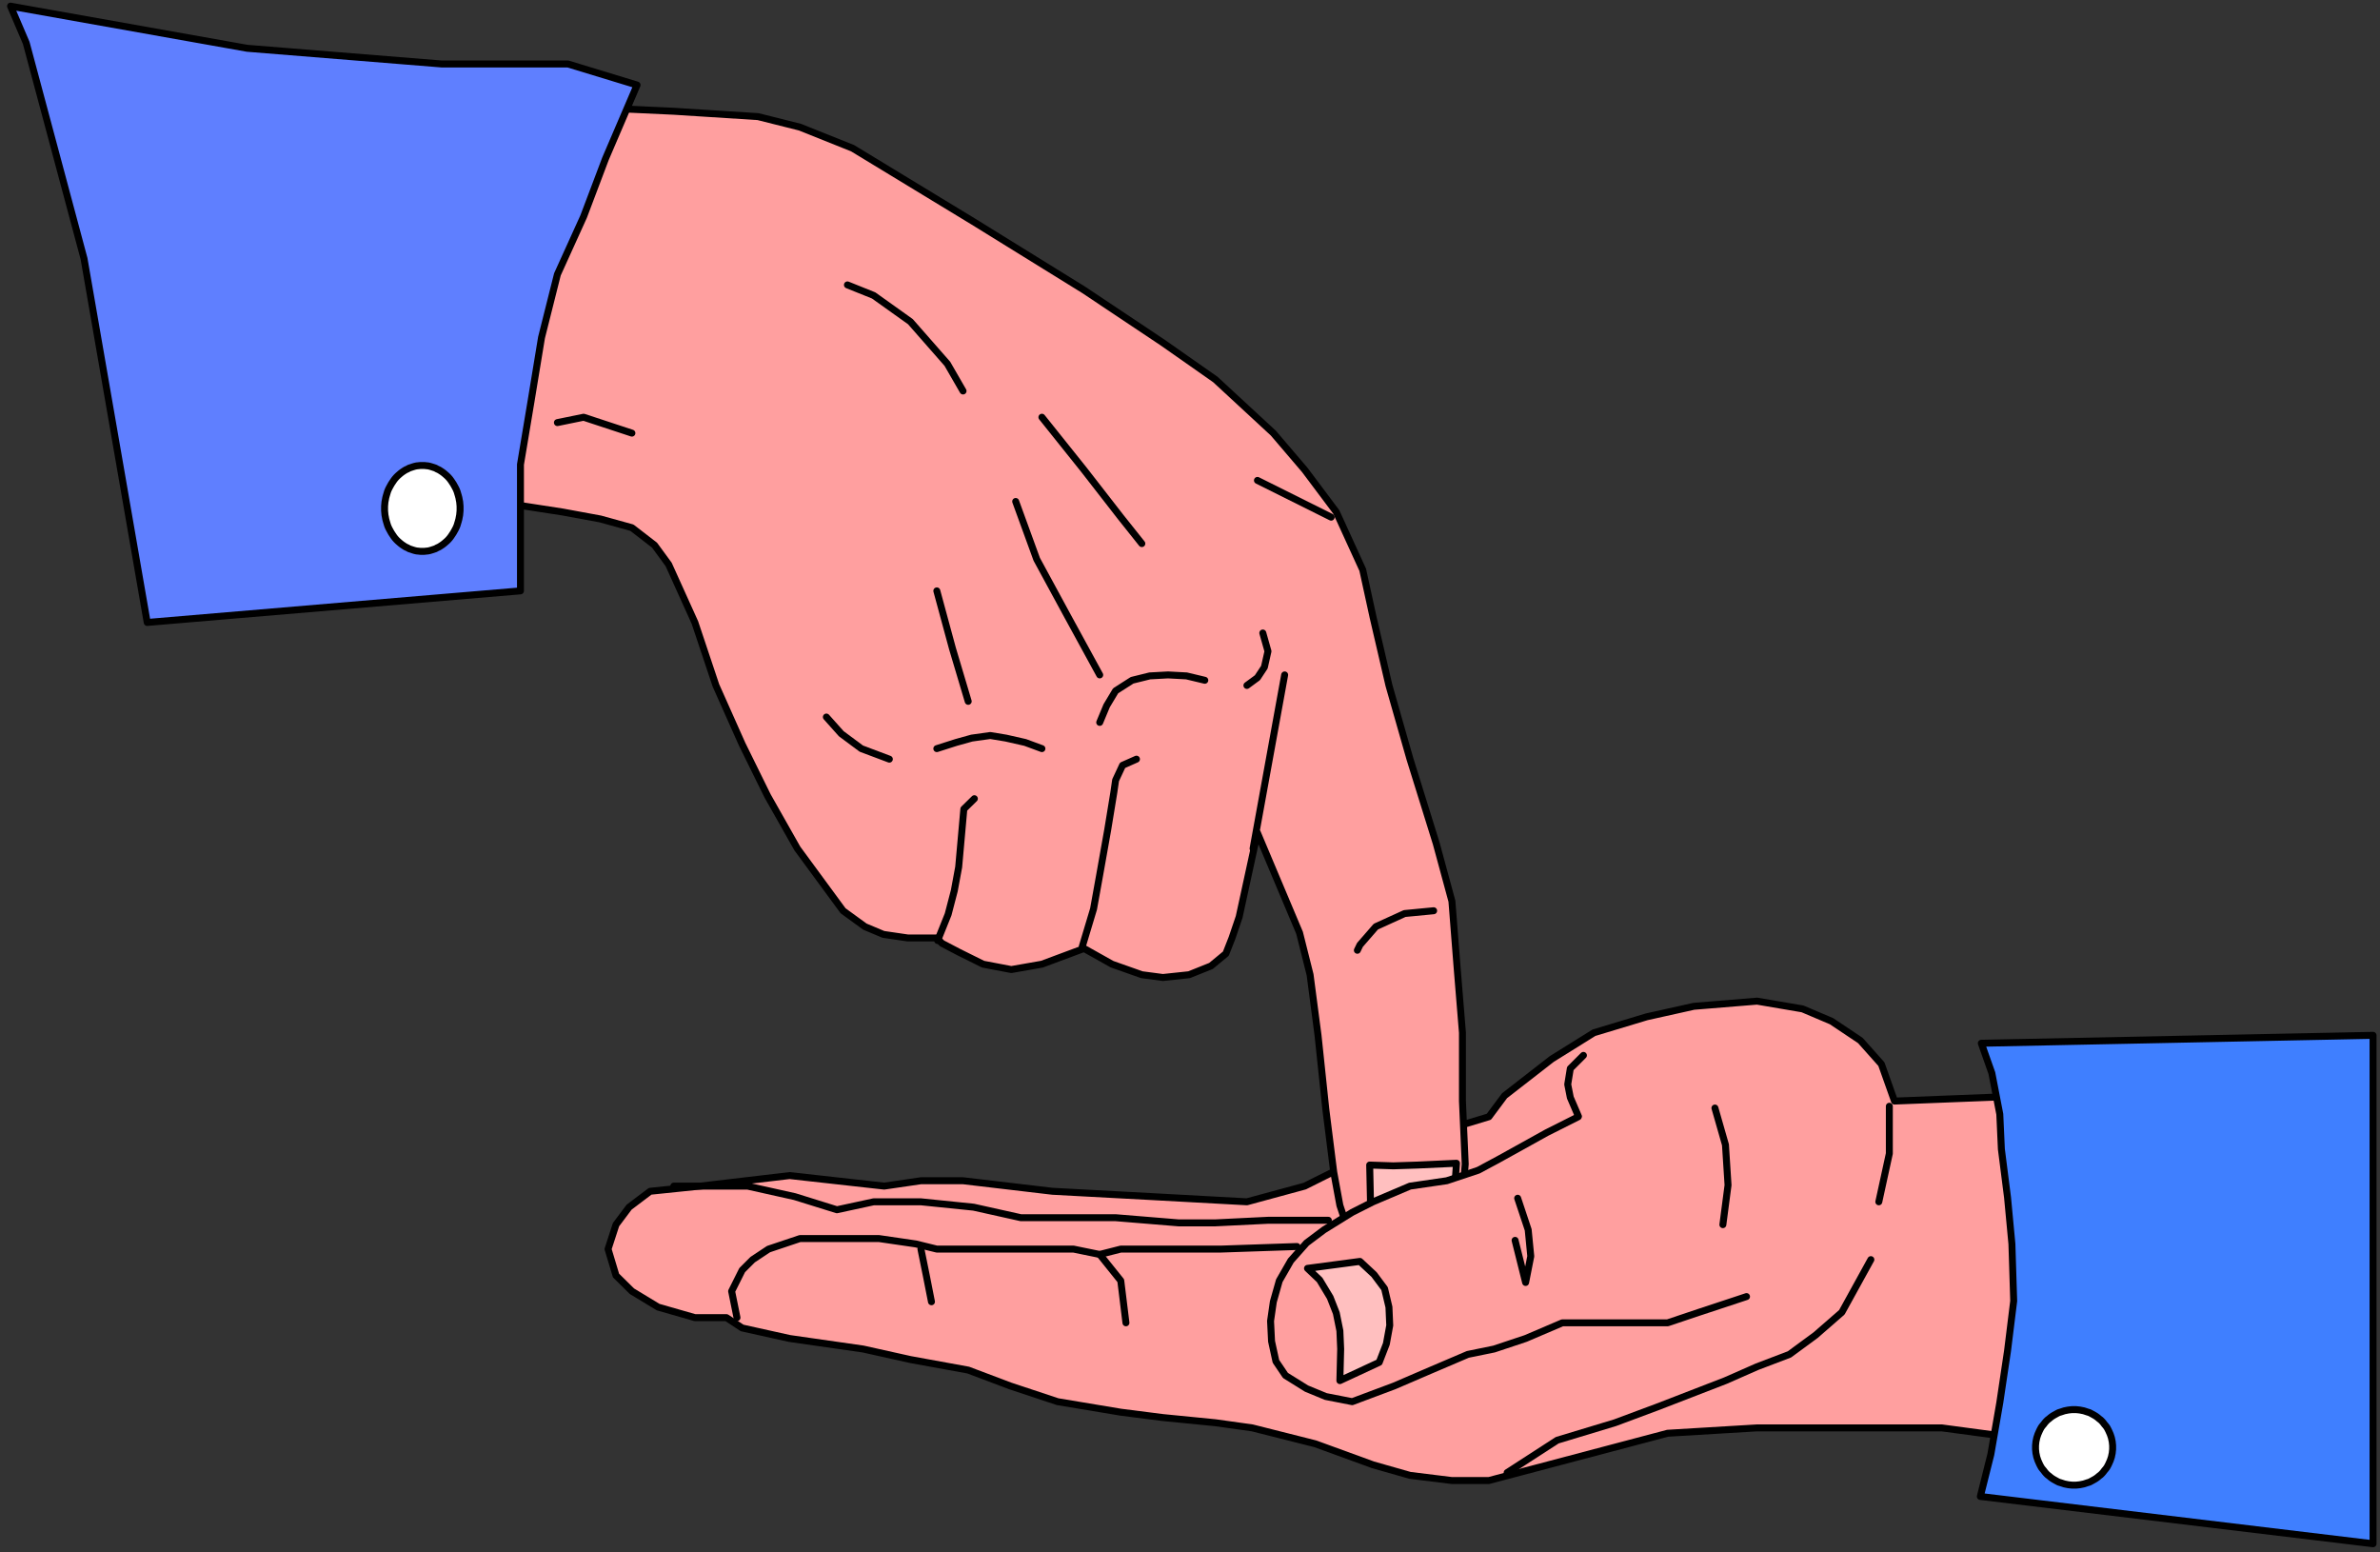 <?xml version="1.0" encoding="UTF-8" standalone="no"?>
<svg
   xmlns:ooo="http://xml.openoffice.org/svg/export"
   xmlns:dc="http://purl.org/dc/elements/1.1/"
   xmlns:cc="http://creativecommons.org/ns#"
   xmlns:rdf="http://www.w3.org/1999/02/22-rdf-syntax-ns#"
   xmlns:svg="http://www.w3.org/2000/svg"
   xmlns="http://www.w3.org/2000/svg"
   xmlns:sodipodi="http://sodipodi.sourceforge.net/DTD/sodipodi-0.dtd"
   xmlns:inkscape="http://www.inkscape.org/namespaces/inkscape"
   version="1.2"
   width="119.81mm"
   height="78.14mm"
   viewBox="0 0 11981 7814"
   preserveAspectRatio="xMidYMid"
   xml:space="preserve"
   id="svg153"
   sodipodi:docname="puthere.svg"
   style="fill-rule:evenodd;stroke-width:28.222;stroke-linejoin:round"
   inkscape:version="0.92.5 (2060ec1f9f, 2020-04-08)"><rect x="0" y="0" width="11981" height="7814" fill="#333333" stroke="none"/><sodipodi:namedview
   pagecolor="#ffffff"
   bordercolor="#666666"
   borderopacity="1"
   objecttolerance="10"
   gridtolerance="10"
   guidetolerance="10"
   inkscape:pageopacity="0"
   inkscape:pageshadow="2"
   inkscape:window-width="664"
   inkscape:window-height="487"
   id="namedview155"
   showgrid="false"
   inkscape:zoom="0.2102413"
   inkscape:cx="226.4315"
   inkscape:cy="147.66614"
   inkscape:window-x="0"
   inkscape:window-y="0"
   inkscape:window-maximized="0"
   inkscape:current-layer="svg153" />
 <defs
   class="ClipPathGroup"
   id="defs8">
  <clipPath
   id="presentation_clip_path"
   clipPathUnits="userSpaceOnUse">
   <rect
   x="0"
   y="0"
   width="21000"
   height="29700"
   id="rect2" />
  </clipPath>
  <clipPath
   id="presentation_clip_path_shrink"
   clipPathUnits="userSpaceOnUse">
   <rect
   x="21"
   y="29"
   width="20958"
   height="29641"
   id="rect5" />
  </clipPath>
 </defs>
 <defs
   class="TextShapeIndex"
   id="defs12">
  <g
   ooo:slide="id1"
   ooo:id-list="id3"
   id="g10" />
 </defs>
 <defs
   class="EmbeddedBulletChars"
   id="defs44">
  <g
   id="bullet-char-template-57356"
   transform="matrix(4.8828125e-4,0,0,-4.8828125e-4,0,0)">
   <path
   d="M 580,1141 1163,571 580,0 -4,571 Z"
   id="path14"
   inkscape:connector-curvature="0" />
  </g>
  <g
   id="bullet-char-template-57354"
   transform="matrix(4.8828125e-4,0,0,-4.8828125e-4,0,0)">
   <path
   d="M 8,1128 H 1137 V 0 H 8 Z"
   id="path17"
   inkscape:connector-curvature="0" />
  </g>
  <g
   id="bullet-char-template-10146"
   transform="matrix(4.8828125e-4,0,0,-4.8828125e-4,0,0)">
   <path
   d="M 174,0 602,739 174,1481 1456,739 Z M 1358,739 309,1346 659,739 Z"
   id="path20"
   inkscape:connector-curvature="0" />
  </g>
  <g
   id="bullet-char-template-10132"
   transform="matrix(4.8828125e-4,0,0,-4.8828125e-4,0,0)">
   <path
   d="M 2015,739 1276,0 H 717 l 543,543 H 174 v 393 h 1086 l -543,545 h 557 z"
   id="path23"
   inkscape:connector-curvature="0" />
  </g>
  <g
   id="bullet-char-template-10007"
   transform="matrix(4.8828125e-4,0,0,-4.8828125e-4,0,0)">
   <path
   d="m 0,-2 c -7,16 -16,29 -25,39 l 381,530 c -94,256 -141,385 -141,387 0,25 13,38 40,38 9,0 21,-2 34,-5 21,4 42,12 65,25 l 27,-13 111,-251 280,301 64,-25 24,25 c 21,-10 41,-24 62,-43 C 886,937 835,863 770,784 769,783 710,716 594,584 L 774,223 c 0,-27 -21,-55 -63,-84 l 16,-20 C 717,90 699,76 672,76 641,76 570,178 457,381 L 164,-76 c -22,-34 -53,-51 -92,-51 -42,0 -63,17 -64,51 -7,9 -10,24 -10,44 0,9 1,19 2,30 z"
   id="path26"
   inkscape:connector-curvature="0" />
  </g>
  <g
   id="bullet-char-template-10004"
   transform="matrix(4.8828125e-4,0,0,-4.8828125e-4,0,0)">
   <path
   d="M 285,-33 C 182,-33 111,30 74,156 52,228 41,333 41,471 c 0,78 14,145 41,201 34,71 87,106 158,106 53,0 88,-31 106,-94 l 23,-176 c 8,-64 28,-97 59,-98 l 735,706 c 11,11 33,17 66,17 42,0 63,-15 63,-46 V 965 c 0,-36 -10,-64 -30,-84 L 442,47 C 390,-6 338,-33 285,-33 Z"
   id="path29"
   inkscape:connector-curvature="0" />
  </g>
  <g
   id="bullet-char-template-9679"
   transform="matrix(4.8828125e-4,0,0,-4.8828125e-4,0,0)">
   <path
   d="M 813,0 C 632,0 489,54 383,161 276,268 223,411 223,592 c 0,181 53,324 160,431 106,107 249,161 430,161 179,0 323,-54 432,-161 108,-107 162,-251 162,-431 0,-180 -54,-324 -162,-431 C 1136,54 992,0 813,0 Z"
   id="path32"
   inkscape:connector-curvature="0" />
  </g>
  <g
   id="bullet-char-template-8226"
   transform="matrix(4.8828125e-4,0,0,-4.8828125e-4,0,0)">
   <path
   d="m 346,457 c -73,0 -137,26 -191,78 -54,51 -81,114 -81,188 0,73 27,136 81,188 54,52 118,78 191,78 73,0 134,-26 185,-79 51,-51 77,-114 77,-187 0,-75 -25,-137 -76,-188 -50,-52 -112,-78 -186,-78 z"
   id="path35"
   inkscape:connector-curvature="0" />
  </g>
  <g
   id="bullet-char-template-8211"
   transform="matrix(4.8828125e-4,0,0,-4.8828125e-4,0,0)">
   <path
   d="M -4,459 H 1135 V 606 H -4 Z"
   id="path38"
   inkscape:connector-curvature="0" />
  </g>
  <g
   id="bullet-char-template-61548"
   transform="matrix(4.8828125e-4,0,0,-4.8828125e-4,0,0)">
   <path
   d="m 173,740 c 0,163 58,303 173,419 116,115 255,173 419,173 163,0 302,-58 418,-173 116,-116 174,-256 174,-419 0,-163 -58,-303 -174,-418 C 1067,206 928,148 765,148 601,148 462,206 346,322 231,437 173,577 173,740 Z"
   id="path41"
   inkscape:connector-curvature="0" />
  </g>
 </defs>
 <g
   id="g49"
   transform="translate(-4509,-10943)">
  <g
   id="id2"
   class="Master_Slide">
   <g
   id="bg-id2"
   class="Background" />
   <g
   id="bo-id2"
   class="BackgroundObjects" />
  </g>
 </g>
 <g
   class="SlideGroup"
   id="g151"
   transform="translate(-4509,-10943)">
  <g
   id="g149">
   <g
   id="container-id1">
    <g
   id="id1"
   class="Slide"
   clip-path="url(#presentation_clip_path)">
     <g
   class="Page"
   id="g145">
      <g
   class="Graphic"
   id="g143">
       <g
   id="id3">
        <rect
   class="BoundingBox"
   x="4509"
   y="10943"
   width="11981"
   height="7814"
   id="rect51"
   style="fill:none;stroke:none" />
        <defs
   id="defs56">
         <clipPath
   id="clip_path_1"
   clipPathUnits="userSpaceOnUse">
          <path
   d="m 4527,10947 h 11962 v 7791 H 4527 Z"
   id="path53"
   inkscape:connector-curvature="0" />
         </clipPath>
        </defs>
        <g
   clip-path="url(#clip_path_1)"
   id="g140">
         <path
   d="m 14734,16458 -688,27 -66,-186 -106,-119 -145,-97 -146,-62 -229,-39 -318,26 -238,53 -265,80 -212,132 -238,185 -79,106 -265,80 -225,66 -225,97 -212,106 -291,79 -476,-26 -503,-27 -450,-53 h -212 l -185,27 -476,-53 -450,53 -252,26 -106,80 -66,88 -40,123 40,133 80,79 132,80 185,53 h 159 l 79,52 239,53 370,53 238,53 291,53 212,80 238,79 318,53 212,27 264,26 186,26 317,80 291,106 186,53 211,26 h 186 l 900,-238 450,-27 h 586 344 l 530,71 79,-441 106,-556 v -428 z"
   id="path58"
   inkscape:connector-curvature="0"
   style="fill:#ff9f9f;stroke:none" />
         <path
   d="m 14734,16458 -688,27 -66,-186 -106,-119 -145,-97 -146,-62 -229,-39 -318,26 -238,53 -265,80 -212,132 -238,185 -79,106 -265,80 -225,66 -225,97 -212,106 -291,79 -476,-26 -503,-27 -450,-53 h -212 l -185,27 -476,-53 -450,53 -252,26 -106,80 -66,88 -40,123 40,133 80,79 132,80 185,53 h 159 l 79,52 239,53 370,53 238,53 291,53 212,80 238,79 318,53 212,27 264,26 186,26 317,80 291,106 186,53 211,26 h 186 l 900,-238 450,-27 h 586 344 l 530,71 79,-441 106,-556 v -428 z"
   id="path60"
   inkscape:connector-curvature="0"
   style="fill:none;stroke:#000000;stroke-width:35;stroke-linecap:round;stroke-linejoin:round" />
         <path
   d="m 11038,17217 -384,13 h -212 -159 -132 l -106,27 -132,-27 h -212 -185 -106 -185 l -106,-26 -185,-27 h -186 -212 l -158,53 -80,53 -53,53 -53,106 27,133"
   id="path62"
   inkscape:connector-curvature="0"
   style="fill:none;stroke:#000000;stroke-width:35;stroke-linecap:round;stroke-linejoin:round" />
         <path
   d="m 13927,17283 -146,265 -132,115 -132,97 -163,62 -159,70 -344,133 -212,79 -291,88 -252,163"
   id="path64"
   inkscape:connector-curvature="0"
   style="fill:none;stroke:#000000;stroke-width:35;stroke-linecap:round;stroke-linejoin:round" />
         <path
   d="m 7901,16913 h 371 l 238,53 212,66 185,-40 h 238 l 265,27 238,53 h 252 225 l 317,26 h 185 l 265,-13 h 304"
   id="path66"
   inkscape:connector-curvature="0"
   style="fill:none;stroke:#000000;stroke-width:35;stroke-linecap:round;stroke-linejoin:round" />
         <path
   d="m 14020,16511 v 238 l -53,243"
   id="path68"
   inkscape:connector-curvature="0"
   style="fill:none;stroke:#000000;stroke-width:35;stroke-linecap:round;stroke-linejoin:round" />
         <path
   d="m 9145,17230 27,133 26,132"
   id="path70"
   inkscape:connector-curvature="0"
   style="fill:none;stroke:#000000;stroke-width:35;stroke-linecap:round;stroke-linejoin:round" />
         <path
   d="m 10045,17257 106,132 26,212"
   id="path72"
   inkscape:connector-curvature="0"
   style="fill:none;stroke:#000000;stroke-width:35;stroke-linecap:round;stroke-linejoin:round" />
         <path
   d="m 12480,16255 -66,66 -13,80 13,66 40,93"
   id="path74"
   inkscape:connector-curvature="0"
   style="fill:none;stroke:#000000;stroke-width:35;stroke-linecap:round;stroke-linejoin:round" />
         <path
   d="m 13142,16520 53,185 13,203 -26,199"
   id="path76"
   inkscape:connector-curvature="0"
   style="fill:none;stroke:#000000;stroke-width:35;stroke-linecap:round;stroke-linejoin:round" />
         <path
   d="m 12149,16974 53,159 13,133 -26,132 -53,-212"
   id="path78"
   inkscape:connector-curvature="0"
   style="fill:none;stroke:#000000;stroke-width:35;stroke-linecap:round;stroke-linejoin:round" />
         <path
   d="m 14483,16194 53,150 40,207 8,176 31,243 22,234 9,287 -31,251 -39,261 -45,260 -53,212 1977,238 v -2559 z"
   id="path80"
   inkscape:connector-curvature="0"
   style="fill:#3f7fff;stroke:none" />
         <path
   d="m 14483,16194 53,150 40,207 8,176 31,243 22,234 9,287 -31,251 -39,261 -45,260 -53,212 1977,238 v -2559 z"
   id="path82"
   inkscape:connector-curvature="0"
   style="fill:none;stroke:#000000;stroke-width:35;stroke-linecap:round;stroke-linejoin:round" />
         <path
   d="m 15148,18231 c 0,33 -9,66 -26,95 -17,28 -42,52 -72,69 -30,16 -64,25 -98,25 -34,0 -68,-9 -98,-25 -30,-17 -55,-41 -72,-69 -17,-29 -26,-62 -26,-95 0,-33 9,-66 26,-94 17,-29 42,-53 72,-70 30,-16 64,-25 98,-25 34,0 68,9 98,25 30,17 55,41 72,70 17,28 26,61 26,94 z"
   id="path84"
   inkscape:connector-curvature="0"
   style="fill:#ffffff;stroke:none" />
         <path
   d="m 15144,18228 v -10 l -1,-9 -1,-10 -2,-9 -2,-10 -3,-9 -3,-9 -4,-9 -4,-9 -4,-8 -5,-9 -6,-8 -6,-7 -6,-8 -6,-7 -7,-7 -8,-6 -7,-6 -8,-6 -8,-5 -9,-5 -9,-5 -8,-4 -10,-3 -9,-3 -9,-3 -10,-2 -10,-2 -9,-1 -10,-1 h -10 v 0 h -10 l -10,1 -9,1 -10,2 -10,2 -9,3 -9,3 -10,3 -8,4 -9,5 -9,5 -8,5 -8,6 -7,6 -8,6 -7,7 -6,7 -6,8 -6,7 -6,8 -5,9 -4,8 -4,9 -4,9 -3,9 -3,9 -2,10 -2,9 -1,10 -1,9 v 10 0 10 l 1,9 1,10 2,9 2,10 3,9 3,9 4,9 4,9 4,8 5,9 6,8 6,7 6,8 6,7 7,7 8,6 7,6 8,6 8,5 9,5 9,5 8,4 10,3 9,3 9,3 10,2 10,2 9,1 10,1 h 10 v 0 h 10 l 10,-1 9,-1 10,-2 10,-2 9,-3 9,-3 10,-3 8,-4 9,-5 9,-5 8,-5 8,-6 7,-6 8,-6 7,-7 6,-7 6,-8 6,-7 6,-8 5,-9 4,-8 4,-9 4,-9 3,-9 3,-9 2,-10 2,-9 1,-10 1,-9 z"
   id="path86"
   inkscape:connector-curvature="0"
   style="fill:none;stroke:#000000;stroke-width:35;stroke-linecap:round;stroke-linejoin:round" />
         <path
   d="m 7341,11477 560,26 424,27 211,53 265,106 609,370 556,344 397,265 264,185 292,270 158,185 159,212 133,291 52,238 80,344 106,371 132,424 79,291 27,344 26,318 v 344 l 14,317 -18,221 -18,62 -22,39 -17,27 -44,40 -49,26 -75,27 -71,4 -119,-18 -66,-26 -75,-53 -35,-75 -22,-66 -31,-168 -40,-318 -39,-370 -40,-305 -53,-211 -212,-503 -92,423 -36,106 -31,79 -75,62 -110,44 -132,14 -106,-14 -150,-53 -141,-79 -212,79 -154,27 -142,-27 -123,-61 -84,-44 -26,-27 h -146 l -123,-18 -93,-39 -110,-80 -230,-313 -150,-265 -128,-260 -132,-296 -106,-317 -132,-292 -71,-97 -114,-88 -159,-44 -190,-35 -344,-53 z"
   id="path88"
   inkscape:connector-curvature="0"
   style="fill:#ff9f9f;stroke:none" />
         <path
   d="m 7341,11477 560,26 424,27 211,53 265,106 609,370 556,344 397,265 264,185 292,270 158,185 159,212 133,291 52,238 80,344 106,371 132,424 79,291 27,344 26,318 v 344 l 14,317 -18,221 -18,62 -22,39 -17,27 -44,40 -49,26 -75,27 -71,4 -119,-18 -66,-26 -75,-53 -35,-75 -22,-66 -31,-168 -40,-318 -39,-370 -40,-305 -53,-211 -212,-503 -92,423 -36,106 -31,79 -75,62 -110,44 -132,14 -106,-14 -150,-53 -141,-79 -212,79 -154,27 -142,-27 -123,-61 -84,-44 -26,-27 h -146 l -123,-18 -93,-39 -110,-80 -230,-313 -150,-265 -128,-260 -132,-296 -106,-317 -132,-292 -71,-97 -114,-88 -159,-44 -190,-35 -344,-53 z"
   id="path90"
   inkscape:connector-curvature="0"
   style="fill:none;stroke:#000000;stroke-width:35;stroke-linecap:round;stroke-linejoin:round" />
         <path
   d="m 8775,12377 132,53 185,132 186,212 79,137"
   id="path92"
   inkscape:connector-curvature="0"
   style="fill:none;stroke:#000000;stroke-width:35;stroke-linecap:round;stroke-linejoin:round" />
         <path
   d="m 9754,13043 212,265 185,238 106,133"
   id="path94"
   inkscape:connector-curvature="0"
   style="fill:none;stroke:#000000;stroke-width:35;stroke-linecap:round;stroke-linejoin:round" />
         <path
   d="m 9622,13467 106,291 158,291 159,291"
   id="path96"
   inkscape:connector-curvature="0"
   style="fill:none;stroke:#000000;stroke-width:35;stroke-linecap:round;stroke-linejoin:round" />
         <path
   d="m 9225,13917 79,291 79,265"
   id="path98"
   inkscape:connector-curvature="0"
   style="fill:none;stroke:#000000;stroke-width:35;stroke-linecap:round;stroke-linejoin:round" />
         <path
   d="m 9414,14963 -53,52 -26,292 -22,119 -31,119 -53,132"
   id="path100"
   inkscape:connector-curvature="0"
   style="fill:none;stroke:#000000;stroke-width:35;stroke-linecap:round;stroke-linejoin:round" />
         <path
   d="m 10230,14764 -70,31 -35,75 -9,62 -31,189 -40,225 -31,172 -57,190"
   id="path102"
   inkscape:connector-curvature="0"
   style="fill:none;stroke:#000000;stroke-width:35;stroke-linecap:round;stroke-linejoin:round" />
         <path
   d="m 10976,14340 -159,874"
   id="path104"
   inkscape:connector-curvature="0"
   style="fill:none;stroke:#000000;stroke-width:35;stroke-linecap:round;stroke-linejoin:round" />
         <path
   d="m 10839,13361 371,185"
   id="path106"
   inkscape:connector-curvature="0"
   style="fill:none;stroke:#000000;stroke-width:35;stroke-linecap:round;stroke-linejoin:round" />
         <path
   d="m 10866,14129 26,92 -18,80 -35,53 -53,39"
   id="path108"
   inkscape:connector-curvature="0"
   style="fill:none;stroke:#000000;stroke-width:35;stroke-linecap:round;stroke-linejoin:round" />
         <path
   d="m 10574,14367 -92,-22 -93,-5 -92,5 -89,22 -83,53 -45,75 -35,84"
   id="path110"
   inkscape:connector-curvature="0"
   style="fill:none;stroke:#000000;stroke-width:35;stroke-linecap:round;stroke-linejoin:round" />
         <path
   d="m 9754,14711 -84,-31 -97,-22 -79,-13 -93,13 -79,22 -97,31"
   id="path112"
   inkscape:connector-curvature="0"
   style="fill:none;stroke:#000000;stroke-width:35;stroke-linecap:round;stroke-linejoin:round" />
         <path
   d="m 8986,14764 -141,-53 -101,-75 -75,-84"
   id="path114"
   inkscape:connector-curvature="0"
   style="fill:none;stroke:#000000;stroke-width:35;stroke-linecap:round;stroke-linejoin:round" />
         <path
   d="m 7315,13070 132,-27 243,80"
   id="path116"
   inkscape:connector-curvature="0"
   style="fill:none;stroke:#000000;stroke-width:35;stroke-linecap:round;stroke-linejoin:round" />
         <path
   d="m 11404,16807 119,4 123,-4 195,-9 -9,124 -5,57 -17,66 -22,49 -36,35 -53,22 -53,4 -79,-4 -66,-22 -49,-31 -31,-40 -13,-70 z"
   id="path118"
   inkscape:connector-curvature="0"
   style="fill:#ffbfbf;stroke:none" />
         <path
   d="m 11404,16807 119,4 123,-4 195,-9 -9,124 -5,57 -17,66 -22,49 -36,35 -53,22 -53,4 -79,-4 -66,-22 -49,-31 -31,-40 -13,-70 z"
   id="path120"
   inkscape:connector-curvature="0"
   style="fill:none;stroke:#000000;stroke-width:35;stroke-linecap:round;stroke-linejoin:round" />
         <path
   d="m 11726,15527 -146,14 -145,66 -80,92 -13,27"
   id="path122"
   inkscape:connector-curvature="0"
   style="fill:none;stroke:#000000;stroke-width:35;stroke-linecap:round;stroke-linejoin:round" />
         <path
   d="m 7716,11371 -159,371 -110,291 -132,291 -80,318 -53,322 -53,317 v 292 238 106 l -1879,159 -318,-1831 -291,-1086 -79,-185 1191,212 979,79 h 636 z"
   id="path124"
   inkscape:connector-curvature="0"
   style="fill:#5f7fff;stroke:none" />
         <path
   d="m 7716,11371 -159,371 -110,291 -132,291 -80,318 -53,322 -53,317 v 292 238 106 l -1879,159 -318,-1831 -291,-1086 -79,-185 1191,212 979,79 h 636 z"
   id="path126"
   inkscape:connector-curvature="0"
   style="fill:none;stroke:#000000;stroke-width:35;stroke-linecap:round;stroke-linejoin:round" />
         <path
   d="m 6828,13506 c 0,37 -9,74 -25,107 -17,33 -41,60 -69,79 -29,19 -62,29 -95,29 -33,0 -66,-10 -94,-29 -29,-19 -53,-46 -70,-79 -16,-33 -25,-70 -25,-107 0,-38 9,-75 25,-108 17,-33 41,-60 70,-79 28,-19 61,-29 94,-29 33,0 66,10 95,29 28,19 52,46 69,79 16,33 25,70 25,108 z"
   id="path128"
   inkscape:connector-curvature="0"
   style="fill:#ffffff;stroke:none" />
         <path
   d="m 6825,13502 v -11 l -1,-11 -1,-11 -2,-10 -2,-11 -3,-11 -3,-10 -3,-10 -4,-10 -5,-10 -5,-9 -5,-9 -6,-9 -6,-9 -6,-8 -7,-8 -7,-7 -8,-7 -7,-6 -8,-6 -9,-6 -8,-5 -9,-4 -9,-5 -9,-3 -9,-3 -10,-3 -9,-2 -10,-1 -9,-1 h -10 v 0 h -10 l -9,1 -10,1 -9,2 -10,3 -9,3 -9,3 -9,5 -9,4 -8,5 -9,6 -8,6 -7,6 -8,7 -7,7 -7,8 -6,8 -6,9 -6,9 -5,9 -5,9 -5,10 -4,10 -3,10 -3,10 -3,11 -2,11 -2,10 -1,11 -1,11 v 11 0 11 l 1,11 1,11 2,10 2,11 3,11 3,10 3,10 4,10 5,10 5,9 5,9 6,9 6,9 6,8 7,8 7,7 8,7 7,6 8,6 9,6 8,5 9,4 9,5 9,3 9,3 10,3 9,2 10,1 9,1 h 10 v 0 h 10 l 9,-1 10,-1 9,-2 10,-3 9,-3 9,-3 9,-5 9,-4 8,-5 9,-6 8,-6 7,-6 8,-7 7,-7 7,-8 6,-8 6,-9 6,-9 5,-9 5,-9 5,-10 4,-10 3,-10 3,-10 3,-11 2,-11 2,-10 1,-11 1,-11 z"
   id="path130"
   inkscape:connector-curvature="0"
   style="fill:none;stroke:#000000;stroke-width:35;stroke-linecap:round;stroke-linejoin:round" />
         <path
   d="m 11157,17173 145,-106 172,-93 159,-66 106,-13 106,-13 172,-53 -40,556 -608,265 z"
   id="path132"
   inkscape:connector-curvature="0"
   style="fill:#ff9f9f;stroke:none" />
         <path
   d="m 12454,16564 -159,80 -238,132 -106,57 -159,53 -185,27 -186,79 -105,53 -142,88 -88,66 -79,89 -58,101 -30,106 -14,97 5,102 22,101 48,71 106,66 97,40 133,26 211,-79 186,-80 185,-79 132,-27 159,-53 185,-79 h 212 318 l 158,-53 239,-79"
   id="path134"
   inkscape:connector-curvature="0"
   style="fill:none;stroke:#000000;stroke-width:35;stroke-linecap:round;stroke-linejoin:round" />
         <path
   d="m 11091,17327 61,58 53,88 31,79 18,89 4,92 -4,159 198,-92 36,-93 17,-93 -4,-92 -22,-93 -53,-71 -71,-66 z"
   id="path136"
   inkscape:connector-curvature="0"
   style="fill:#ffbfbf;stroke:none" />
         <path
   d="m 11091,17327 61,58 53,88 31,79 18,89 4,92 -4,159 198,-92 36,-93 17,-93 -4,-92 -22,-93 -53,-71 -71,-66 z"
   id="path138"
   inkscape:connector-curvature="0"
   style="fill:none;stroke:#000000;stroke-width:35;stroke-linecap:round;stroke-linejoin:round" />
        </g>
       </g>
      </g>
     </g>
    </g>
   </g>
  </g>
 </g>
</svg>
